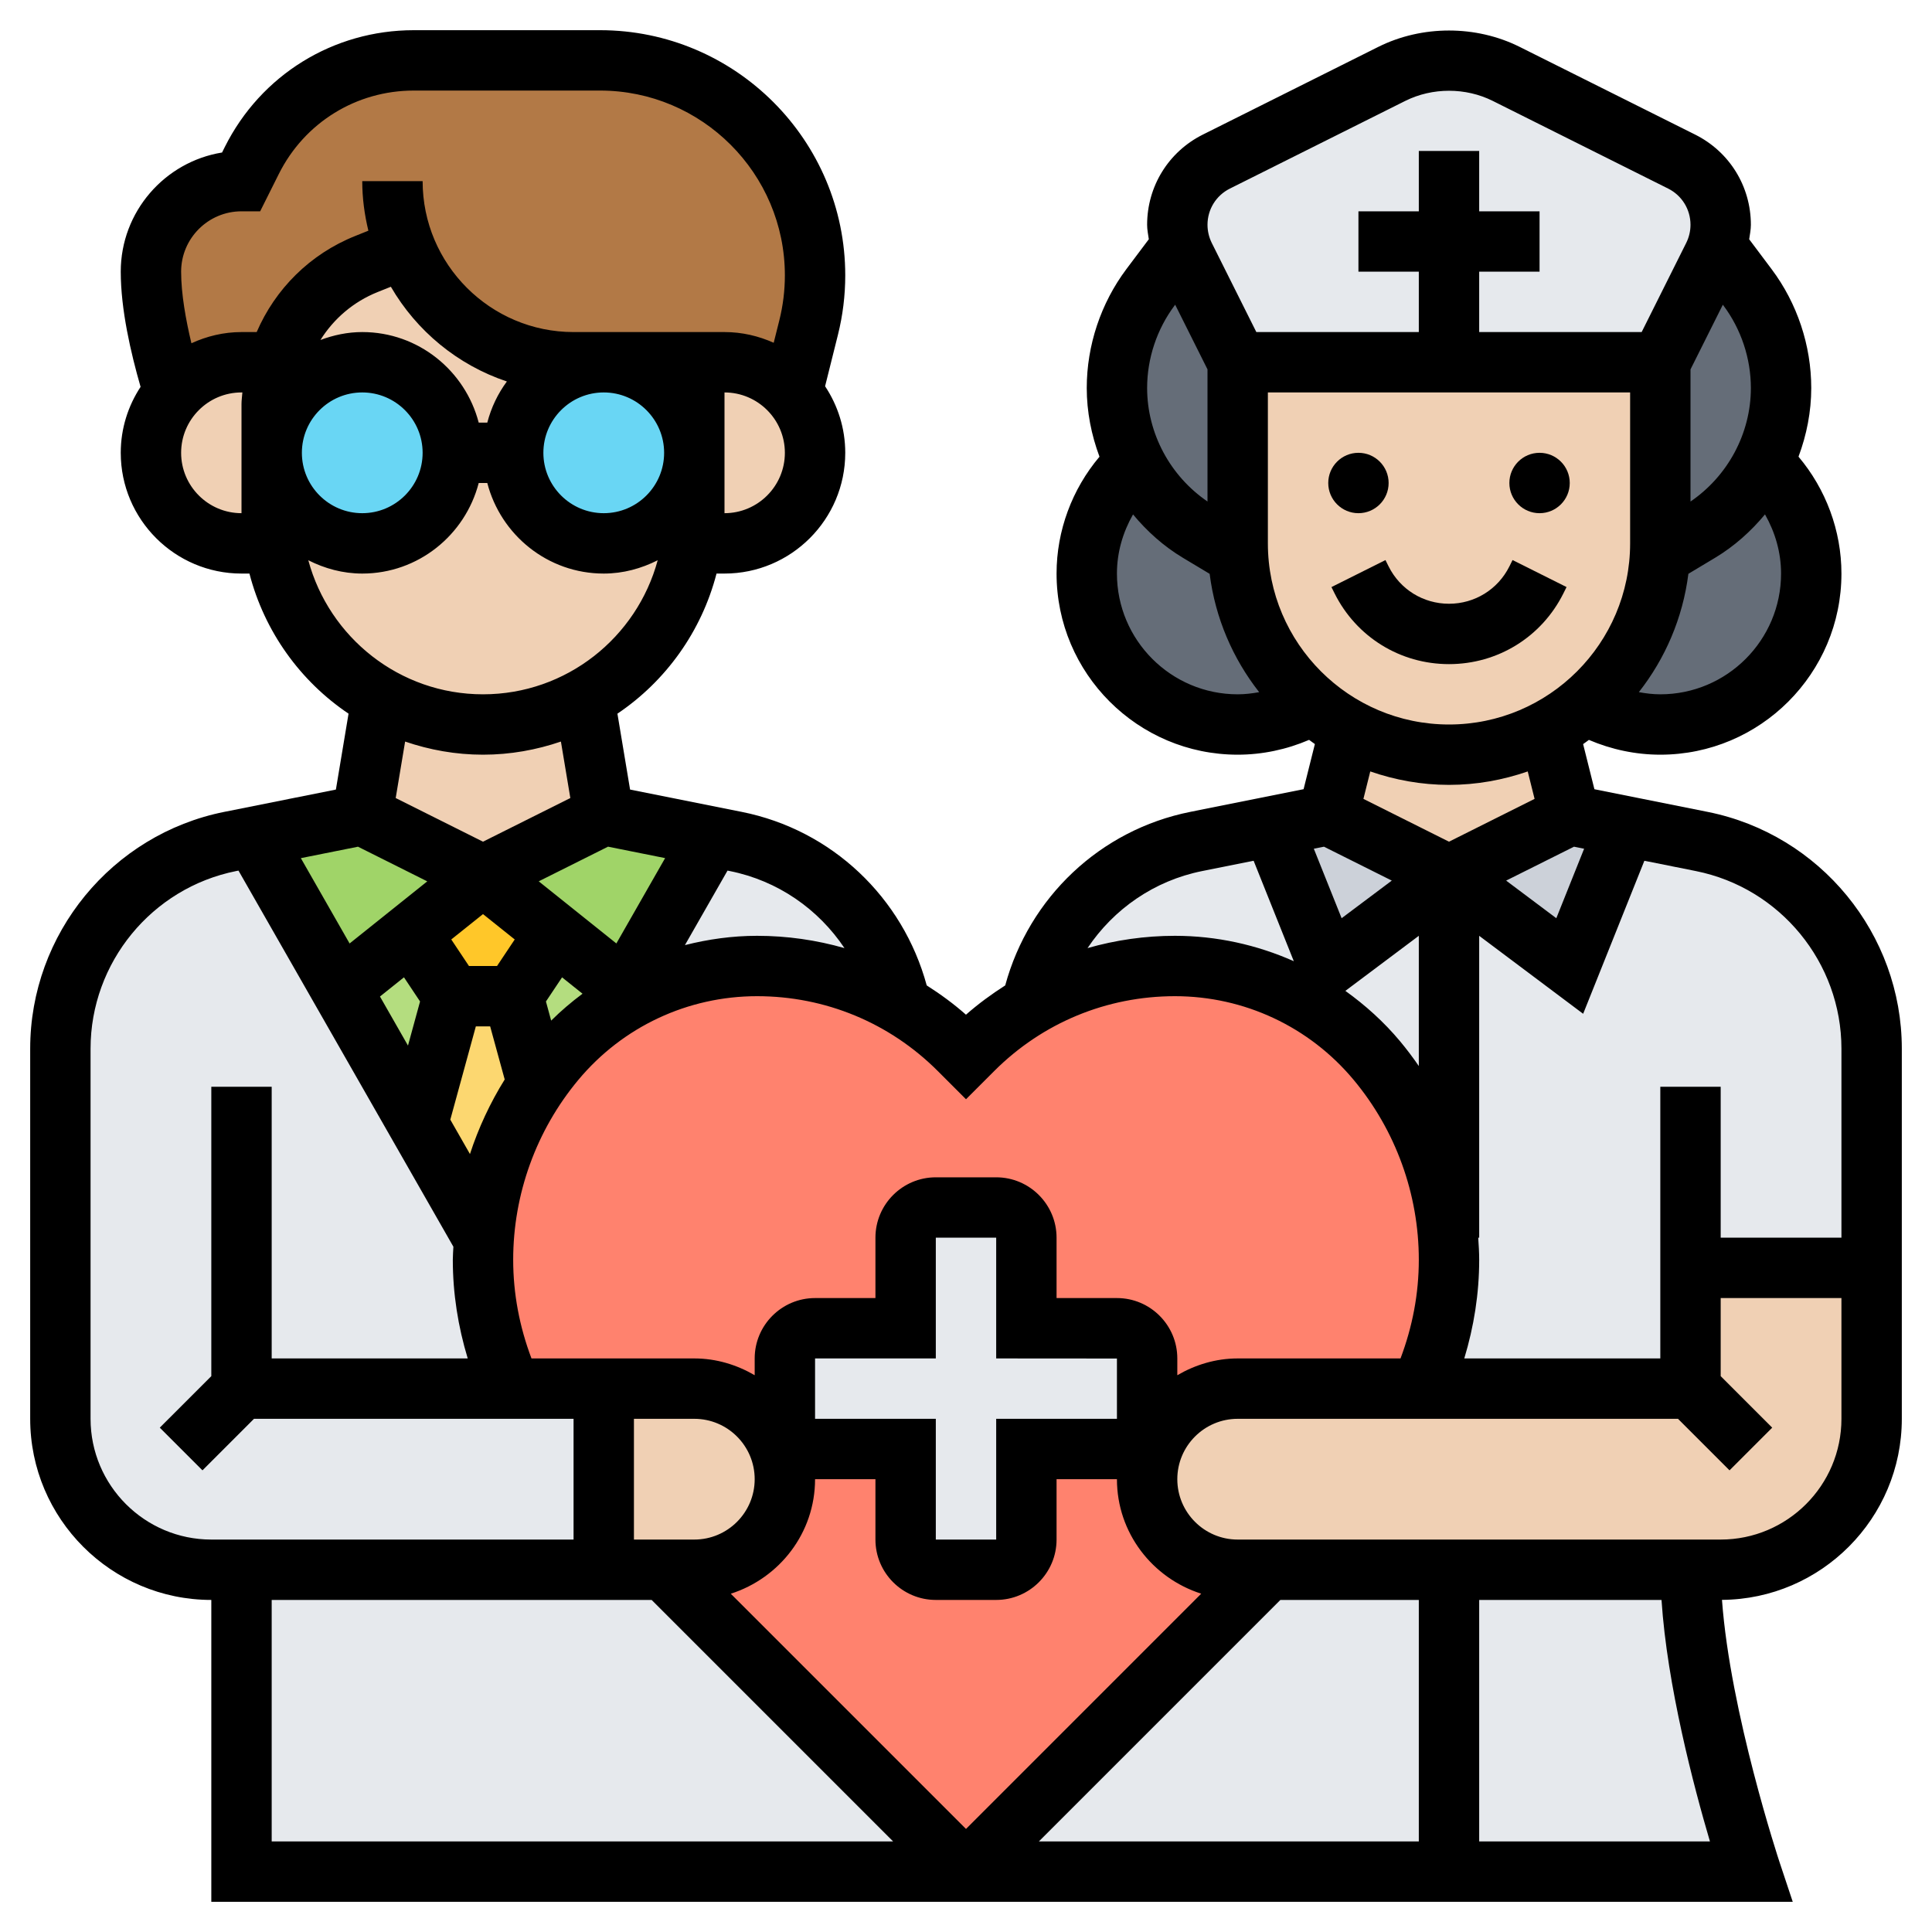 <svg id="_x33_0" enable-background="new 0 0 64 64" height="512" viewBox="0 0 64 64" width="512" xmlns="http://www.w3.org/2000/svg"><g><g><g><path d="m22 52 10 10h-24v-10h12z" fill="#e6e9ed"/></g><g><path d="m16.93 46h3.07v6h-12-1c-2.76 0-5-2.24-5-5v-12.26c0-3.34 2.36-6.21 5.63-6.87l.78-.15 2.88 5.04 2.55 4.46 2.18 3.82h.01c-.02.23-.03.46-.03.69 0 1.49.32 2.94.93 4.27z" fill="#e6e9ed"/></g><g><path d="m21.38 32.82-1.04.58.37-.64 2.88-5.04.78.15c2.79.56 4.91 2.73 5.48 5.42-.37-.22-.75-.41-1.15-.57-1.14-.47-2.36-.72-3.62-.72-1.3 0-2.56.29-3.7.82z" fill="#e6e9ed"/></g><g><path d="m13.61 30.91 1.39 2.09-1.16 4.22-2.55-4.46z" fill="#b4dd7f"/></g><g><path d="m20.34 33.4c-1.86 1.63-1.91 1.68-1.95 1.73-.21.25-.41.52-.58.79l-.01-.01-.8-2.91 1.39-2.09 2.32 1.85z" fill="#b4dd7f"/></g><g><path d="m17 33 .8 2.91.01.01c-1.14 1.95-1.55 3.17-1.78 5.12h-.01l-2.18-3.82 1.16-4.22z" fill="#fcd770"/></g><g><path d="m16 29 2.39 1.91-1.39 2.09h-2l-1.39-2.09z" fill="#ffc729"/></g><g><path d="m20 27 3.59.72-2.88 5.04-2.32-1.85-2.39-1.91z" fill="#a0d468"/></g><g><path d="m13.61 30.91-2.32 1.85-2.88-5.04 3.59-.72 4 2z" fill="#a0d468"/></g><g><path d="m8 12c-.9 0-1.7.39-2.24 1.02l-.01-.01c-.29-.96-.75-2.65-.75-4.01 0-.83.34-1.58.88-2.12s1.29-.88 2.12-.88l.34-.68c1.02-2.04 3.1-3.32 5.37-3.32h6.17c3.93 0 7.12 3.19 7.12 7.12 0 .59-.07 1.17-.21 1.73l-.54 2.16-.01.01c-.54-.63-1.34-1.02-2.24-1.02h-1-3-1c-2.52 0-4.69-1.56-5.57-3.77l-1.29.51c-1.46.58-2.53 1.8-2.94 3.26z" fill="#b27946"/></g><g><path d="m41.02 18.41c.11 1.98 1.04 3.73 2.46 4.93-.73.42-1.58.66-2.48.66-2.76 0-5-2.24-5-5 0-1.44.61-2.74 1.59-3.66.04.08.08.17.13.25.46.82 1.14 1.53 1.98 2.03l1.31.79z" fill="#656d78"/></g><g><path d="m41 12v6c0 .14 0 .28.02.41h-.01l-1.31-.79c-.84-.5-1.52-1.21-1.98-2.03-.05-.08-.09-.17-.13-.25-.38-.76-.59-1.61-.59-2.49 0-1.2.39-2.37 1.11-3.33l1.01-1.34c.03.11.08.21.13.31z" fill="#656d78"/></g><g><path d="m60 19c0 2.76-2.24 5-5 5-.9 0-1.75-.24-2.48-.66.15-.12.29-.25.43-.39 1.18-1.18 1.94-2.76 2.03-4.54h.01l1.31-.79c.84-.5 1.52-1.21 1.98-2.03.05-.08.09-.17.13-.25.98.92 1.59 2.22 1.59 3.66z" fill="#656d78"/></g><g><path d="m56.3 17.62-1.31.79h-.01c.02-.13.02-.27.02-.41v-6l1.75-3.51c.05-.1.1-.2.13-.31l1.01 1.34c.72.96 1.11 2.13 1.11 3.33 0 .88-.21 1.73-.59 2.49-.04.08-.08.17-.13.25-.46.82-1.14 1.53-1.98 2.03z" fill="#656d78"/></g><g><path d="m48 12h-7l-1.75-3.51c-.05-.1-.1-.2-.13-.31-.08-.23-.12-.48-.12-.73 0-.89.5-1.7 1.29-2.1l5.82-2.9c.58-.3 1.23-.45 1.89-.45s1.31.15 1.89.45l5.82 2.9c.79.4 1.29 1.21 1.29 2.1 0 .25-.04.5-.12.73-.03.11-.08.21-.13.31l-1.75 3.51z" fill="#e6e9ed"/></g><g><path d="m58 62h-10v-10h8c0 4 2 10 2 10z" fill="#e6e9ed"/></g><g><path d="m48 52v10h-16l10-10z" fill="#e6e9ed"/></g><g><path d="m42.15 27.37 1.85 4.63 4-3v12h-.03c-.15-2.15-.98-4.2-2.36-5.87-.83-.99-1.85-1.77-2.99-2.31-1.14-.53-2.4-.82-3.7-.82-1.69 0-3.34.45-4.77 1.29.57-2.69 2.69-4.86 5.48-5.42z" fill="#e6e9ed"/></g><g><path d="m48 41.73c0-.24-.01-.49-.03-.73h.03v-12l4 3 1.85-4.63 2.52.5c3.27.66 5.63 3.53 5.63 6.87v7.26h-6v4h-8.93c.61-1.33.93-2.78.93-4.27z" fill="#e6e9ed"/></g><g><path d="m53.85 27.37-1.85 4.63-4-3 4-2z" fill="#ccd1d9"/></g><g><path d="m48 29-4 3-1.85-4.63 1.85-.37z" fill="#ccd1d9"/></g><g><path d="m38.88 46.88c.54-.54 1.29-.88 2.12-.88h6.07c.61-1.33.93-2.78.93-4.27 0-.24-.01-.49-.03-.73-.15-2.15-.98-4.2-2.36-5.87-.83-.99-1.85-1.77-2.99-2.31-1.14-.53-2.4-.82-3.7-.82-1.69 0-3.34.45-4.77 1.29-.69.4-1.34.9-1.92 1.48l-.23.23-.23-.23c-.58-.58-1.23-1.08-1.92-1.48-.37-.22-.75-.41-1.15-.57-1.14-.47-2.36-.72-3.62-.72-1.3 0-2.56.29-3.7.82l-1.04.58c-1.86 1.63-1.91 1.68-1.95 1.73-.21.25-.41.52-.58.79-1.14 1.95-1.55 3.17-1.78 5.12-.02.23-.03.46-.03.69 0 1.49.32 2.94.93 4.27h3.07 3c.83 0 1.58.34 2.12.88l.52.69c.23.42.36.91.36 1.43 0 1.66-1.34 3-3 3h-1l10 10 10-10h-1c-1.66 0-3-1.34-3-3l.36-1.43z" fill="#ff826e"/></g><g><path d="m38 45v2c0 .21-.06.4-.17.56-.18.26-.49.44-.83.44h-3v3c0 .55-.45 1-1 1h-2c-.55 0-1-.45-1-1v-3h-3c-.41 0-.77-.25-.92-.61-.05-.12-.08-.25-.08-.39v-2c0-.55.45-1 1-1h3v-3c0-.55.45-1 1-1h2c.55 0 1 .45 1 1v3h3c.55 0 1 .45 1 1z" fill="#e6e9ed"/></g><g><circle cx="20" cy="15" fill="#69d6f4" r="3"/></g><g><circle cx="12" cy="15" fill="#69d6f4" r="3"/></g><g><path d="m24 12c.9 0 1.7.39 2.24 1.02.47.53.76 1.22.76 1.98 0 .83-.34 1.58-.88 2.12s-1.29.88-2.12.88h-1.07-.01c.06-.33.08-.66.08-1v-2-3z" fill="#f0d0b4"/></g><g><path d="m9.07 18h-1.07c-.83 0-1.58-.34-2.12-.88s-.88-1.29-.88-2.12c0-.76.29-1.45.76-1.98.54-.63 1.34-1.02 2.24-1.02h1.2c-.13.44-.2.91-.2 1.39v1.61 2c0 .34.02.67.08 1z" fill="#f0d0b4"/></g><g><path d="m20 18c-1.66 0-3-1.34-3-3s1.34-3 3-3h-1c-2.52 0-4.69-1.56-5.57-3.77l-1.29.51c-1.46.58-2.53 1.8-2.94 3.26-.13.44-.2.91-.2 1.39v1.61c0-1.66 1.34-3 3-3s3 1.34 3 3-1.34 3-3 3-3-1.34-3-3v2c0 .34.02.67.08 1 .21 1.54.92 2.9 1.97 3.95.47.47 1.01.87 1.59 1.19v.01c1 .54 2.14.85 3.36.85s2.36-.31 3.36-.85v-.01c1.89-1.03 3.25-2.92 3.56-5.14.06-.33.08-.66.08-1v-2c0 1.66-1.34 3-3 3z" fill="#f0d0b4"/></g><g><path d="m19.36 23.15.64 3.85-4 2-4-2 .64-3.85c1 .54 2.14.85 3.36.85s2.36-.31 3.36-.85z" fill="#f0d0b4"/></g><g><path d="m25.64 47.57c.23.42.36.91.36 1.43 0 1.66-1.34 3-3 3h-1-2v-6h3c.83 0 1.58.34 2.12.88z" fill="#f0d0b4"/></g><g><path d="m56 46v-4h6v5c0 2.76-2.24 5-5 5h-1-8-6-1c-1.66 0-3-1.34-3-3l.36-1.43.52-.69c.54-.54 1.29-.88 2.12-.88h6.07z" fill="#f0d0b4"/></g><g><path d="m44.71 24.18c.98.52 2.1.82 3.29.82l3.29-.82.71 2.82-4 2-4-2z" fill="#f0d0b4"/></g><g><path d="m55 12v6c0 .14 0 .28-.02.41-.09 1.78-.85 3.36-2.03 4.54-.14.14-.28.27-.43.39-.38.32-.79.61-1.23.84l-3.29.82c-1.19 0-2.31-.3-3.29-.82-.44-.23-.85-.52-1.23-.84-1.42-1.2-2.35-2.95-2.46-4.93-.02-.13-.02-.27-.02-.41v-6h7z" fill="#f0d0b4"/></g></g><g><path d="m56.569 26.895-3.752-.751-.374-1.495c.066-.044.127-.093.191-.139.744.318 1.549.49 2.366.49 3.309 0 6-2.691 6-6 0-1.419-.514-2.795-1.422-3.872.269-.721.422-1.488.422-2.275 0-1.41-.466-2.808-1.312-3.935l-.744-.992c.023-.159.056-.318.056-.479 0-1.274-.708-2.42-1.847-2.989l-5.812-2.905c-1.447-.723-3.235-.723-4.683 0l-5.811 2.905c-1.139.569-1.847 1.715-1.847 2.989 0 .161.033.319.056.478l-.744.991c-.846 1.129-1.312 2.526-1.312 3.937 0 .787.153 1.555.422 2.276-.909 1.076-1.422 2.452-1.422 3.871 0 3.309 2.691 6 6 6 .817 0 1.622-.172 2.366-.491.064.046.126.095.191.139l-.374 1.495-3.752.751c-2.989.597-5.34 2.835-6.132 5.749-.453.29-.89.609-1.3.97-.409-.362-.846-.681-1.3-.97-.792-2.914-3.142-5.153-6.131-5.749l-3.696-.739-.419-2.514c1.602-1.078 2.786-2.723 3.283-4.641h.264c2.206 0 4-1.794 4-4 0-.815-.248-1.572-.668-2.205l.425-1.701c.161-.643.243-1.306.243-1.971 0-4.479-3.644-8.123-8.123-8.123h-6.169c-2.668 0-5.067 1.482-6.261 3.869l-.091.183c-1.9.308-3.356 1.962-3.356 3.948 0 1.247.33 2.682.657 3.815-.413.629-.657 1.378-.657 2.185 0 2.206 1.794 4 4 4h.263c.497 1.919 1.681 3.563 3.283 4.641l-.419 2.514-3.696.739c-3.726.746-6.431 4.044-6.431 7.844v12.262c0 3.309 2.691 6 6 6v10h52.387l-.438-1.316c-.018-.054-1.634-4.947-1.906-8.686 3.288-.023 5.957-2.704 5.957-5.998v-12.262c0-3.8-2.705-7.098-6.431-7.843zm4.431 7.843v6.262h-4v-5h-2v9h-6.494c.32-1.057.494-2.149.494-3.269 0-.245-.016-.488-.032-.731h.032v-10l3.444 2.583 2.028-5.069 1.705.341c2.795.559 4.823 3.034 4.823 5.883zm-14.895-5.567-1.662 1.246-.921-2.302.336-.067zm6.035-1.123.336.067-.921 2.302-1.662-1.246zm-5.14 2.952v4.314c-.194-.282-.4-.556-.621-.821-.535-.641-1.149-1.193-1.812-1.669zm-5-13v-5h12v5c0 3.309-2.691 6-6 6s-6-2.691-6-6zm17 1c0 2.206-1.794 4-4 4-.24 0-.477-.029-.711-.072.872-1.11 1.455-2.452 1.641-3.92l.887-.532c.637-.383 1.186-.876 1.651-1.436.335.593.532 1.255.532 1.96zm-3-2.386v-4.377l1.071-2.142.018.023c.587.783.911 1.755.911 2.735 0 1.504-.764 2.918-2 3.761zm-15.258-10.367 5.811-2.905c.896-.447 2-.447 2.895 0l5.812 2.905c.456.229.74.689.74 1.2 0 .207-.049.414-.142.6l-1.476 2.953h-5.382v-2h2v-2h-2v-2h-2v2h-2v2h2v2h-5.382l-1.477-2.953c-.092-.186-.141-.393-.141-.6 0-.511.284-.971.742-1.2zm-1.83 3.87.017-.023 1.071 2.142v4.377c-1.236-.843-2-2.256-2-3.761 0-.979.324-1.951.912-2.735zm-1.912 8.883c0-.705.197-1.367.533-1.959.464.56 1.013 1.053 1.651 1.436l.887.532c.186 1.467.769 2.81 1.641 3.92-.235.042-.472.071-.712.071-2.206 0-4-1.794-4-4zm11 7c.914 0 1.789-.162 2.608-.445l.227.909-2.835 1.418-2.835-1.418.227-.909c.819.283 1.694.445 2.608.445zm-8.177 2.855 1.705-.341 1.331 3.327c-1.224-.543-2.56-.841-3.938-.841-.994 0-1.965.141-2.895.407.866-1.294 2.209-2.234 3.797-2.552zm-7.823 7.559.935-.935c1.599-1.598 3.725-2.479 5.986-2.479 2.294 0 4.453 1.011 5.922 2.774 1.391 1.668 2.157 3.785 2.157 5.957 0 1.128-.211 2.222-.606 3.269h-5.394c-.732 0-1.409.212-2 .556v-.556c0-1.103-.897-2-2-2h-2v-2c0-1.103-.897-2-2-2h-2c-1.103 0-2 .897-2 2v2h-2c-1.103 0-2 .897-2 2v.556c-.591-.344-1.268-.556-2-.556h-5.394c-.395-1.046-.606-2.141-.606-3.269 0-2.173.766-4.289 2.157-5.957 1.469-1.763 3.628-2.774 5.922-2.774 2.261 0 4.387.881 5.986 2.479zm10.414 16.586h4.586v8h-12.586zm-10.414 7.586-7.792-7.792c1.613-.516 2.792-2.012 2.792-3.794h2v2c0 1.103.897 2 2 2h2c1.103 0 2-.897 2-2v-2h2c0 1.782 1.179 3.278 2.792 3.793zm-9-13.586c1.103 0 2 .897 2 2s-.897 2-2 2h-2v-4zm14-1.997v1.997h-4v4h-2v-4h-4v-2h4v-4h2v4zm-21.465-13.003-.586-.879 1.051-.84 1.051.84-.586.879zm2.723 1.809-.173-.633.534-.8.678.542c-.365.271-.712.567-1.039.891zm-4.876-1.434.533.8-.4 1.461-.928-1.625zm2.381 1.625h.474l.482 1.759c-.483.776-.869 1.605-1.151 2.47l-.651-1.139zm12.211-2.593c-.929-.266-1.901-.407-2.895-.407-.817 0-1.616.112-2.39.308l1.411-2.468.077.015c1.588.318 2.931 1.258 3.797 2.552zm-5.941-2.981-1.615 2.827-2.572-2.058 2.296-1.148zm-5.891-14.426h-.284c-.447-1.721-2-3-3.858-3-.489 0-.952.101-1.385.262.439-.701 1.091-1.267 1.901-1.59l.432-.173c.85 1.464 2.212 2.593 3.843 3.138-.299.404-.519.864-.649 1.363zm-4.142-1c1.103 0 2 .897 2 2s-.897 2-2 2-2-.897-2-2 .897-2 2-2zm8 0c1.103 0 2 .897 2 2s-.897 2-2 2-2-.897-2-2 .897-2 2-2zm4 4v-4c1.103 0 2 .897 2 2s-.897 2-2 2zm-16-10h.618l.618-1.236c.852-1.705 2.566-2.764 4.472-2.764h6.169c3.376 0 6.123 2.747 6.123 6.123 0 .501-.062 1.001-.183 1.485l-.187.747c-.499-.224-1.048-.355-1.63-.355h-1-4c-2.757 0-5-2.243-5-5h-2c0 .566.075 1.114.203 1.642l-.431.173c-1.509.603-2.655 1.762-3.269 3.185h-.503c-.594 0-1.152.138-1.659.371-.183-.765-.341-1.633-.341-2.371 0-1.103.897-2 2-2zm-2 8c0-1.103.897-2 2-2h.029c-.008.129-.029.254-.029.385v3.615c-1.103 0-2-.897-2-2zm4.213 3.559c.54.273 1.142.441 1.787.441 1.858 0 3.411-1.279 3.858-3h.284c.447 1.721 2 3 3.858 3 .645 0 1.247-.168 1.787-.441-.689 2.554-3.019 4.441-5.787 4.441s-5.098-1.887-5.787-4.441zm5.787 6.441c.904 0 1.77-.158 2.581-.435l.312 1.871-2.893 1.446-2.892-1.446.312-1.871c.81.277 1.676.435 2.58.435zm-4.141 3.048 2.295 1.148-2.573 2.058-1.615-2.827zm-8.859 18.952v-12.262c0-2.85 2.028-5.324 4.823-5.883l.077-.015 7.119 12.459c-.006.144-.019.288-.019.432 0 1.12.174 2.212.494 3.269h-6.494v-9h-2v9.586l-1.707 1.707 1.414 1.414 1.707-1.707h10.586v4h-12c-2.206 0-4-1.794-4-4zm6 6h12.586l8 8h-20.586zm40 8v-8h6.04c.185 2.832 1.068 6.185 1.604 8zm8-10h-16c-1.103 0-2-.897-2-2s.897-2 2-2h14.586l1.707 1.707 1.414-1.414-1.707-1.707v-2.586h4v4c0 2.206-1.794 4-4 4z"/><path d="m51.789 19.658.105-.211-1.789-.895-.105.212c-.381.762-1.147 1.236-2 1.236s-1.619-.474-2-1.236l-.105-.211-1.789.895.105.211c.722 1.444 2.174 2.341 3.789 2.341s3.067-.897 3.789-2.342z"/><circle cx="45" cy="16" r="1"/><circle cx="51" cy="16" r="1"/></g></g></svg>